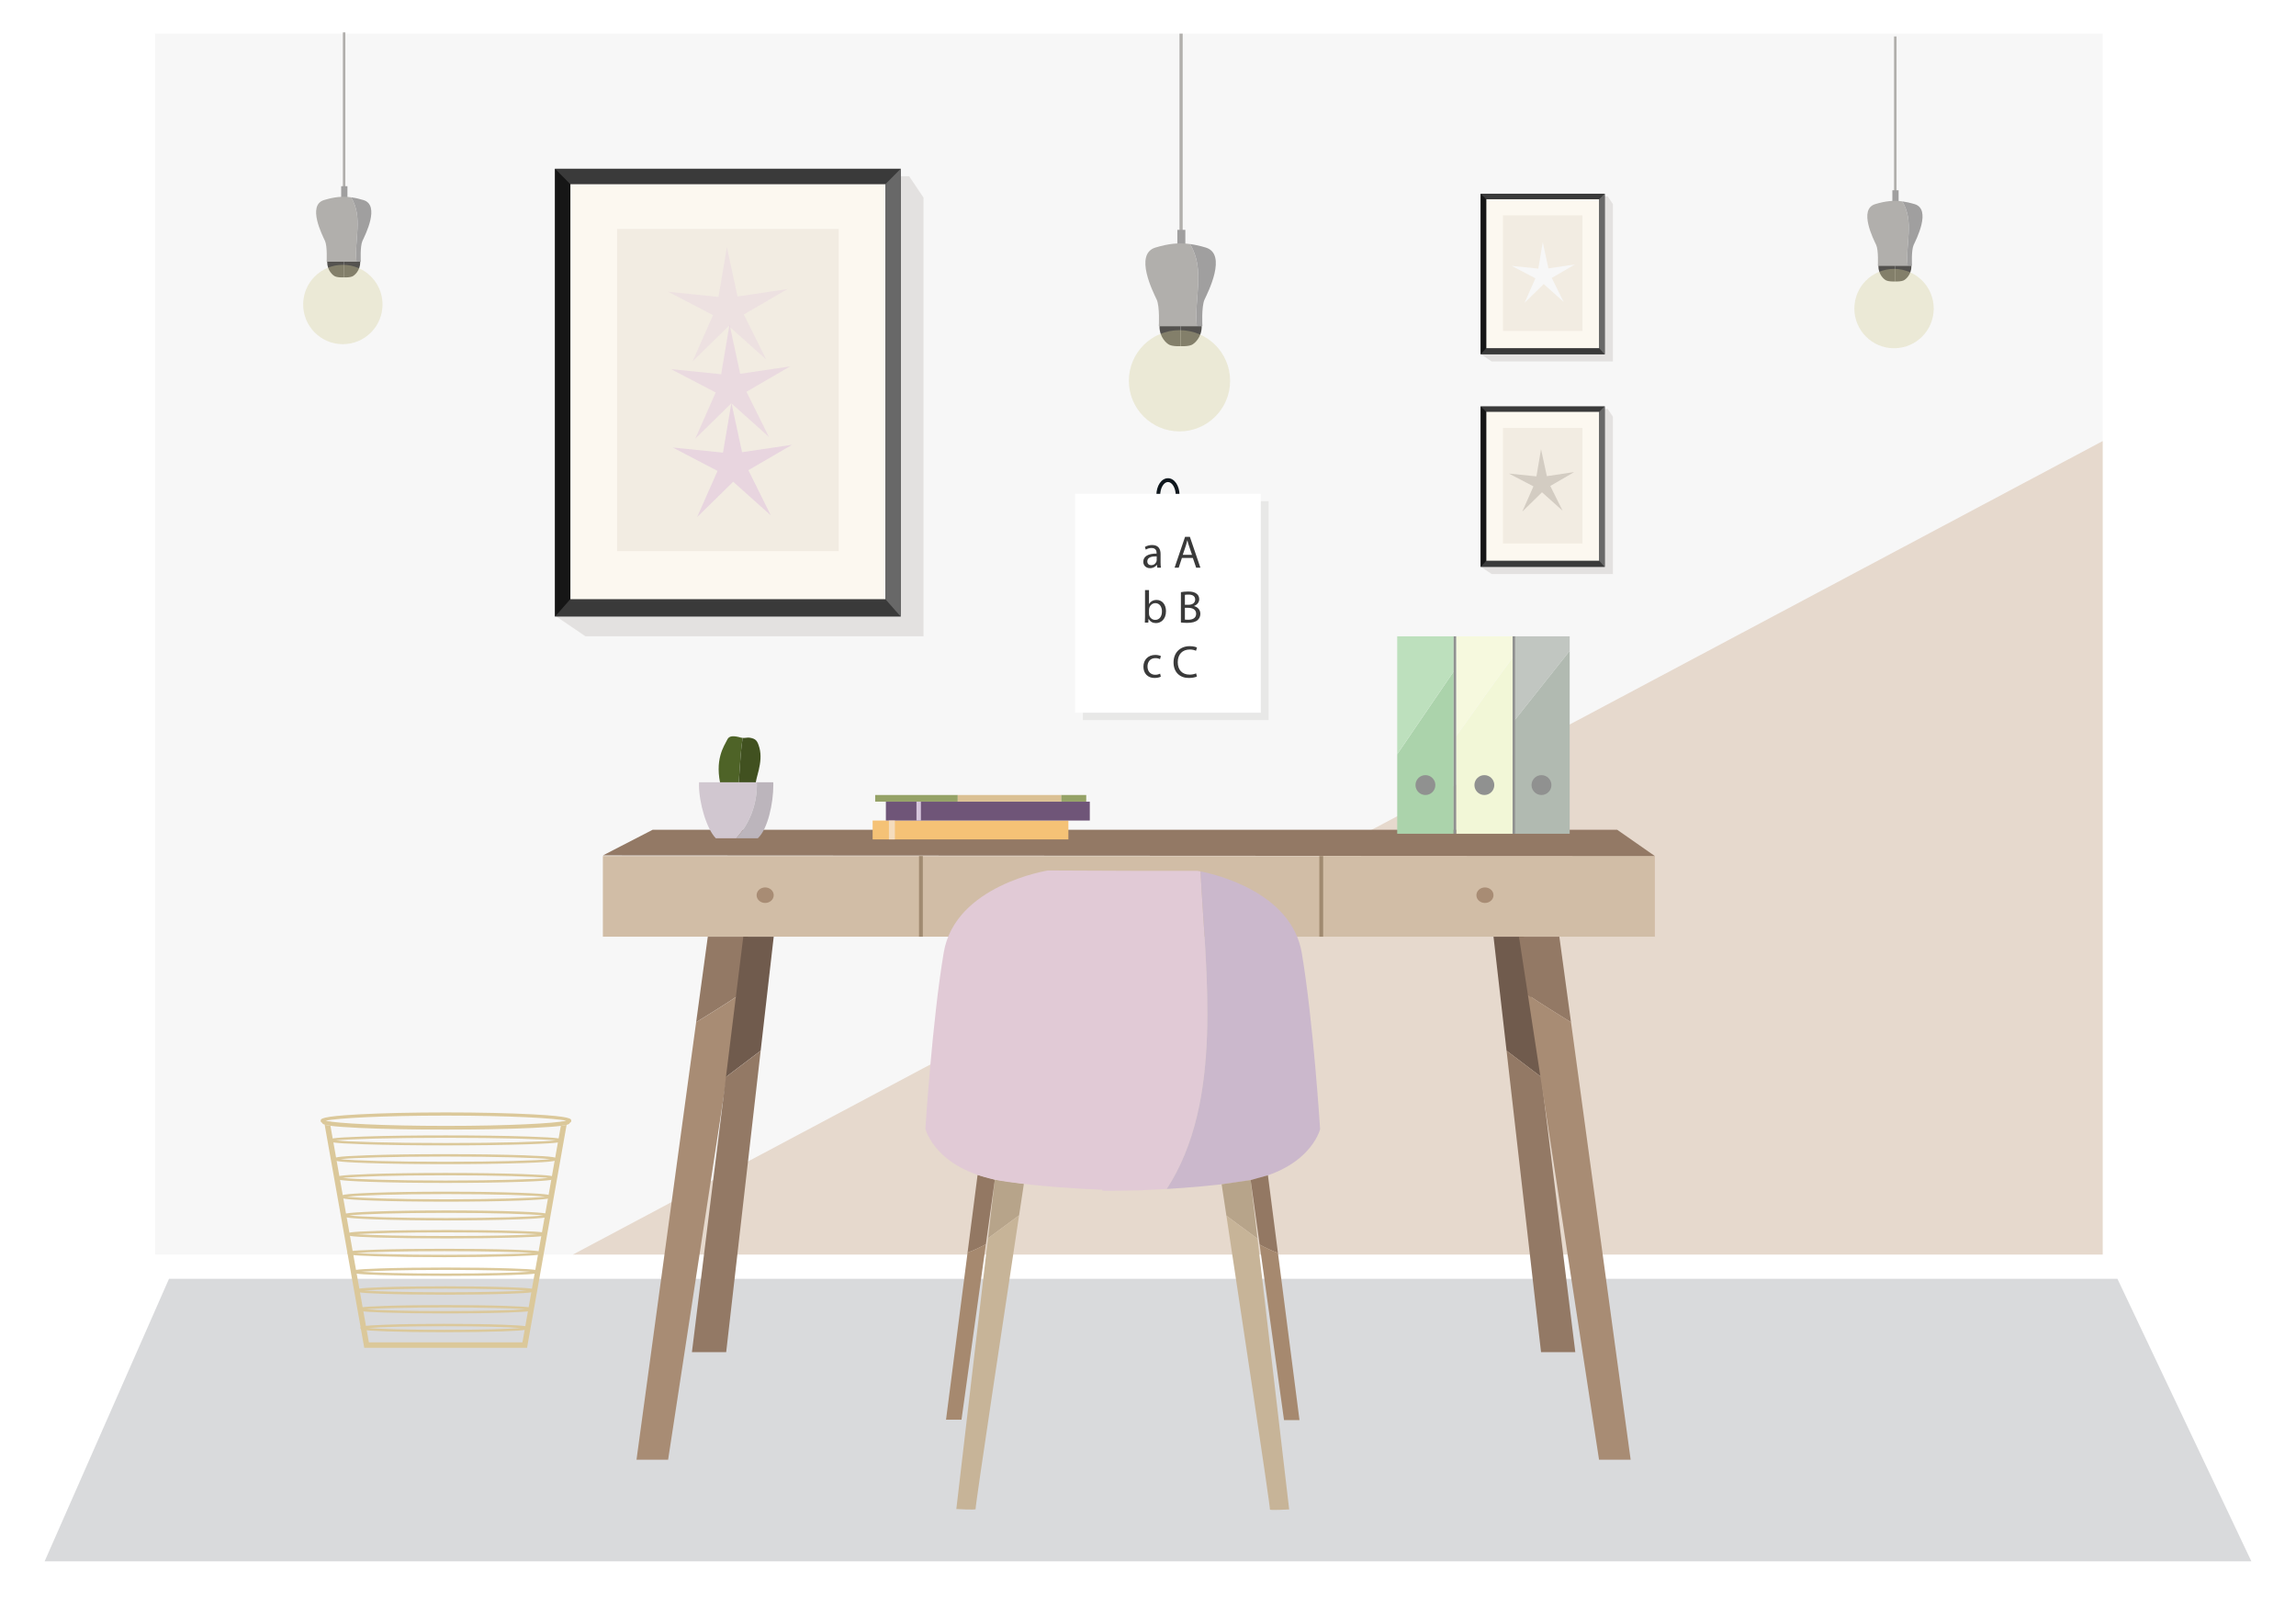 <?xml version="1.0" encoding="utf-8"?>
<!-- Generator: Adobe Illustrator 22.0.1, SVG Export Plug-In . SVG Version: 6.00 Build 0)  -->
<svg version="1.1" id="Layer_1" xmlns="http://www.w3.org/2000/svg" xmlns:xlink="http://www.w3.org/1999/xlink" x="0px" y="0px"
	 viewBox="0 0 720 503.999" enable-background="new 0 0 720 503.999" xml:space="preserve">
<symbol  id="New_Symbol" viewBox="-0.763 -0.763 1.526 1.525">
	<path fill="#FFFFFF" d="M0.763-0.001c0-0.421-0.342-0.762-0.763-0.762s-0.763,0.341-0.763,0.762S-0.421,0.763,0,0.763
		S0.763,0.42,0.763-0.001z"/>
</symbol>
<g>
	<rect x="0" y="0" fill="#FFFFFF" width="720" height="503.999"/>
</g>
<g>
	<polygon fill="#D9DADC" points="53,401.06 14,489.667 706,489.667 664,401.06 	"/>
</g>
<rect x="48.625" y="10.541" fill="#F7F7F7" width="610.75" height="382.917"/>
<polygon fill="#E6D9CD" points="659.375,138.333 659.375,138.333 179.667,393.457 659.375,393.457 "/>
<g>
	<g>
		<g>
			<g opacity="0.2">
				<g opacity="0.5">
					<g>
						<polygon fill="#352012" points="289.601,199.565 183.602,199.565 174.019,193.065 174.019,55.284 285.114,55.284 
							289.601,61.972 						"/>
					</g>
				</g>
			</g>
			<g>
				<g>
					<g>
						<g>
							<rect x="174.044" y="52.917" fill="#3A3A3A" width="108.414" height="140.459"/>
						</g>
					</g>
				</g>
				<g>
					<g>
						<g>
							<rect x="178.859" y="57.774" fill="#FCF8F0" width="98.781" height="130.143"/>
						</g>
					</g>
				</g>
			</g>
			<g>
				<g>
					<g>
						<polygon fill="#161616" points="178.859,187.916 174.044,193.376 174.044,52.917 178.859,57.774 						"/>
					</g>
				</g>
			</g>
			<g>
				<g>
					<polygon fill="#686868" points="277.642,187.916 282.457,193.376 282.457,52.918 277.642,57.774 					"/>
				</g>
			</g>
		</g>
		<g>
			<rect x="193.507" y="71.811" fill="#F2ECE2" width="69.493" height="101.039"/>
		</g>
	</g>
	<polygon opacity="0.32" fill="#E2C9DF" points="217.197,113.331 223.595,98.842 209.554,91.511 225.311,93.118 227.944,77.499 
		231.285,92.982 246.953,90.659 233.261,98.621 240.311,112.805 228.508,102.243 	"/>
	<polygon opacity="0.49" fill="#E2C9DF" points="218.029,137.58 224.426,123.09 210.385,115.759 226.143,117.366 228.776,101.747 
		232.117,117.23 247.785,114.908 234.092,122.87 241.143,137.053 229.339,126.491 	"/>
	<polygon opacity="0.67" fill="#E2C9DF" points="218.612,162.174 225.01,147.684 210.969,140.354 226.726,141.96 229.359,126.341 
		232.7,141.824 248.368,139.502 234.676,147.464 241.726,161.647 229.923,151.085 	"/>
</g>
<g>
	<g>
		<g>
			<g opacity="0.2">
				<g opacity="0.5">
					<g>
						<polygon fill="#352012" points="505.788,113.366 467.759,113.366 464.321,111.034 464.321,61.603 504.178,61.603 
							505.788,64.002 						"/>
					</g>
				</g>
			</g>
			<g>
				<g>
					<g>
						<g>
							<rect x="464.33" y="60.753" fill="#3A3A3A" width="38.895" height="50.392"/>
						</g>
					</g>
				</g>
				<g>
					<g>
						<g>
							<rect x="466.057" y="62.496" fill="#FCF8F0" width="35.439" height="46.691"/>
						</g>
					</g>
				</g>
			</g>
			<g>
				<g>
					<g>
						<polygon fill="#161616" points="466.057,109.187 464.33,111.145 464.33,60.753 466.057,62.496 						"/>
					</g>
				</g>
			</g>
			<g>
				<g>
					<polygon fill="#686868" points="501.497,109.187 503.225,111.145 503.225,60.754 501.497,62.496 					"/>
				</g>
			</g>
		</g>
		<g>
			<rect x="471.312" y="67.532" fill="#F2ECE2" width="24.932" height="36.249"/>
		</g>
	</g>
	<polygon fill="#F7F7F7" points="478.091,94.969 481.486,87.281 474.036,83.392 482.397,84.244 483.793,75.957 485.566,84.172 
		493.879,82.94 486.614,87.164 490.355,94.69 484.092,89.086 	"/>
</g>
<g>
	<g>
		<g opacity="0.2">
			<g opacity="0.5">
				<g>
					<polygon fill="#352012" points="505.788,180.037 467.759,180.037 464.321,177.705 464.321,128.274 504.178,128.274 
						505.788,130.674 					"/>
				</g>
			</g>
		</g>
		<g>
			<g>
				<g>
					<g>
						<rect x="464.33" y="127.425" fill="#3A3A3A" width="38.895" height="50.392"/>
					</g>
				</g>
			</g>
			<g>
				<g>
					<g>
						<rect x="466.057" y="129.167" fill="#FCF8F0" width="35.439" height="46.691"/>
					</g>
				</g>
			</g>
		</g>
		<g>
			<g>
				<g>
					<polygon fill="#161616" points="466.057,175.858 464.33,177.817 464.33,127.425 466.057,129.167 					"/>
				</g>
			</g>
		</g>
		<g>
			<g>
				<polygon fill="#686868" points="501.497,175.858 503.225,177.817 503.225,127.425 501.497,129.167 				"/>
			</g>
		</g>
	</g>
	<g>
		<rect x="471.312" y="134.203" fill="#F2ECE2" width="24.932" height="36.249"/>
	</g>
</g>
<polygon fill="#D3CCC2" points="477.374,160.455 480.871,152.535 473.196,148.528 481.81,149.406 483.249,140.868 485.075,149.332 
	493.64,148.062 486.155,152.414 490.009,160.167 483.557,154.394 "/>
<g>
	<rect x="593.95" y="11.429" fill="#B1AFAC" width="0.784" height="52.099"/>
	<rect x="593.427" y="59.674" fill="#A09F9F" width="1.96" height="3.854"/>
	<path fill="#B1AFAC" d="M596.548,63.16c-2.783-0.378-5.309-0.103-8.496,0.857c-5.373,1.619-0.49,11.104,0.294,12.802
		c0.784,1.698,0.523,6.532,0.523,6.532h5.356h4C597.483,76.404,600.363,69.536,596.548,63.16z"/>
	<path fill="#A09F9F" d="M600.397,64.017c-1.386-0.417-2.639-0.693-3.849-0.857c3.815,6.375,0.935,13.243,1.676,20.191h1.356
		c0,0-0.261-4.834,0.523-6.532C600.887,75.122,605.77,65.636,600.397,64.017z"/>
	<g>
		<path fill="#54524F" d="M594.224,83.352v4.924c1.081,0.031,2.027-0.037,2.683-0.306c0.691-0.283,2.534-1.837,2.506-4.618H594.224z
			"/>
		<path fill="#54524F" d="M594.224,83.352v4.924c-1.081,0.031-2.027-0.037-2.683-0.306c-0.691-0.283-2.534-1.837-2.506-4.618
			H594.224z"/>
	</g>
	<circle opacity="0.36" fill="#D6D09D" cx="593.95" cy="96.775" r="12.443"/>
</g>
<g>
	<rect x="107.513" y="10.152" fill="#B1AFAC" width="0.784" height="52.099"/>
	<rect x="106.991" y="58.397" fill="#A09F9F" width="1.96" height="3.854"/>
	<path fill="#B1AFAC" d="M110.111,61.883c-2.783-0.378-5.309-0.103-8.496,0.857c-5.373,1.619-0.49,11.104,0.294,12.802
		c0.784,1.698,0.523,6.532,0.523,6.532h5.356h4C111.047,75.126,113.927,68.258,110.111,61.883z"/>
	<path fill="#A09F9F" d="M113.961,62.74c-1.386-0.417-2.639-0.693-3.849-0.857c3.815,6.375,0.935,13.243,1.676,20.191h1.356
		c0,0-0.261-4.834,0.523-6.532C114.45,73.844,119.333,64.359,113.961,62.74z"/>
	<g>
		<path fill="#54524F" d="M107.788,82.075v4.924c1.081,0.031,2.027-0.037,2.683-0.306c0.691-0.283,2.534-1.837,2.506-4.618H107.788z
			"/>
		<path fill="#54524F" d="M107.788,82.075v4.924c-1.081,0.031-2.027-0.037-2.683-0.306c-0.691-0.283-2.534-1.837-2.506-4.618
			H107.788z"/>
	</g>
	<circle opacity="0.36" fill="#D6D09D" cx="107.513" cy="95.498" r="12.443"/>
</g>
<g>
	<rect x="369.875" y="10.541" fill="#B1AFAC" width="1" height="66.467"/>
	<rect x="369.208" y="72.091" fill="#A09F9F" width="2.5" height="4.917"/>
	<path fill="#B1AFAC" d="M373.19,76.539c-3.55-0.483-6.774-0.131-10.839,1.093c-6.855,2.065-0.625,14.167,0.375,16.333
		s0.667,8.333,0.667,8.333h6.833h5.103C374.383,93.435,378.057,84.673,373.19,76.539z"/>
	<path fill="#A09F9F" d="M378.1,77.633c-1.768-0.533-3.367-0.884-4.911-1.093c4.868,8.134,1.193,16.896,2.138,25.76h1.731
		c0,0-0.333-6.167,0.667-8.333S384.955,79.698,378.1,77.633z"/>
	<g>
		<path fill="#54524F" d="M370.225,102.299v6.282c1.379,0.039,2.585-0.048,3.423-0.39c0.881-0.36,3.233-2.343,3.198-5.892H370.225z"
			/>
		<path fill="#54524F" d="M370.225,102.299v6.282c-1.379,0.039-2.585-0.048-3.423-0.39c-0.881-0.36-3.233-2.343-3.198-5.892H370.225
			z"/>
	</g>
	<circle opacity="0.36" fill="#D6D09D" cx="369.875" cy="119.424" r="15.875"/>
</g>
<g>
	<g>
		<rect x="189.053" y="268.479" fill="#D1BDA6" width="329.894" height="25.294"/>
		<rect x="288.19" y="268.479" fill="#A08A70" width="1.195" height="25.294"/>
		<rect x="413.728" y="268.479" fill="#A08A70" width="1.195" height="25.294"/>
		<g>
			<path fill="#937965" d="M234.614,293.773h-12.656l-3.657,26.832c4.543-2.837,9.125-5.64,13.524-8.607L234.614,293.773z"/>
			<path fill="#A88C74" d="M218.301,320.605L199.6,457.803h9.914l22.312-145.805C227.425,314.966,222.844,317.768,218.301,320.605z"
				/>
		</g>
		<g>
			<path fill="#705B4D" d="M242.629,293.773h-9.539l-5.44,43.99c3.63-2.748,7.259-5.496,10.889-8.244L242.629,293.773z"/>
			<path fill="#937965" d="M227.651,337.764l-10.673,86.314h10.745l10.817-94.557C234.91,332.268,231.281,335.016,227.651,337.764z"
				/>
		</g>
		<g>
			<path fill="#705B4D" d="M468.347,293.773h9.539l5.44,43.99c-3.63-2.748-7.259-5.496-10.889-8.244L468.347,293.773z"/>
			<path fill="#937965" d="M483.326,337.764l10.673,86.314h-10.745l-10.817-94.557C476.066,332.268,479.696,335.016,483.326,337.764
				z"/>
		</g>
		<g>
			<path fill="#937965" d="M476.339,293.773h12.656l3.657,26.832c-4.543-2.837-9.125-5.64-13.524-8.607L476.339,293.773z"/>
			<path fill="#A88C74" d="M492.653,320.605l18.701,137.198h-9.914l-22.312-145.805
				C483.528,314.966,488.109,317.768,492.653,320.605z"/>
		</g>
		<polygon fill="#937965" points="518.947,268.479 189.053,268.288 204.662,260.239 507.135,260.239 		"/>
	</g>
	<ellipse fill="#A88C74" cx="239.948" cy="280.758" rx="2.681" ry="2.436"/>
	<ellipse fill="#A88C74" cx="352.914" cy="280.758" rx="2.681" ry="2.436"/>
	<ellipse fill="#A88C74" cx="465.666" cy="280.758" rx="2.681" ry="2.436"/>
</g>
<g>
	<g>
		<path fill="#B7A48A" d="M321.074,371.295l-9.096-1.322l-2.15,18.385l9.751-7.202C320.5,375.071,321.074,371.295,321.074,371.295z"
			/>
		<path fill="#C7B498" d="M319.579,381.156l-9.751,7.202l-9.931,84.914c0,0,6.331,0.379,6.04,0
			C305.703,472.967,315.714,406.675,319.579,381.156z"/>
		<path fill="#937863" d="M311.978,369.974l-5.42-1.493l-3.141,24.373c1.999-0.729,3.872-1.629,5.747-2.634L311.978,369.974z"/>
		<path fill="#A6896F" d="M303.417,392.853l-6.754,52.404h4.851l7.65-55.038C307.289,391.224,305.416,392.124,303.417,392.853z"/>
	</g>
	<g>
		<path fill="#E1CAD6" d="M376.469,273.295c-0.598-0.119-0.948-0.175-0.948-0.175h-18.845L328.645,273
			c0,0-29.107,4.543-32.701,25.744c-3.593,21.201-5.75,55.274-5.75,55.274s3.234,13.629,25.873,16.658
			c11.292,1.511,21.868,2.173,29.633,2.459l-0.006,0.312c0,0,3.866,0.073,10.131-0.106c1.704,0.003,2.644-0.015,2.644-0.015
			l-0.001-0.071c2.243-0.082,4.743-0.202,7.405-0.358C383.776,345.346,378.104,305.512,376.469,273.295z"/>
		<path fill="#CBB8CC" d="M408.222,298.864c-3.209-18.935-26.753-24.578-31.753-25.569c1.636,32.217,7.308,72.051-10.595,99.601
			c6.552-0.386,14.196-1.026,22.224-2.1c22.639-3.029,25.873-16.658,25.873-16.658S411.815,320.065,408.222,298.864z"/>
		<path fill="#B7A48A" d="M383.092,371.416l9.096-1.322l2.15,18.385l-9.751-7.202C383.666,375.192,383.092,371.416,383.092,371.416z
			"/>
		<path fill="#C7B498" d="M384.587,381.276l9.751,7.202l9.931,84.914c0,0-6.331,0.379-6.04,0
			C398.463,473.087,388.452,406.796,384.587,381.276z"/>
		<path fill="#937863" d="M392.188,370.094l5.42-1.493l3.141,24.373c-1.999-0.729-3.872-1.629-5.747-2.634L392.188,370.094z"/>
		<path fill="#A6896F" d="M400.75,392.974l6.754,52.404h-4.851l-7.65-55.038C396.877,391.344,398.75,392.245,400.75,392.974z"/>
	</g>
</g>
<g>
	<g>
		<g>
			<path fill="none" d="M139.849,354.274c-10.253,0-19.893-0.186-27.145-0.525c-4.618-0.215-7.4-0.441-9.082-0.671l12.049,67.913
				h48.157l12.043-67.884c-1.699,0.218-4.441,0.435-8.876,0.642C159.744,354.088,150.104,354.274,139.849,354.274z"/>
		</g>
	</g>
	<g>
		<path fill="none" d="M113.419,352.917c6.679,0.298,15.833,0.5,26.431,0.5c10.6,0,19.754-0.202,26.433-0.5"/>
	</g>
	<g>
		<g>
			<path fill="#DBC89A" d="M163.829,420.991h-48.157l-12.049-67.913c-0.862-0.116-1.437-0.233-1.816-0.352l12.42,69.991h51.048
				l12.408-69.93c-0.406,0.105-0.986,0.212-1.811,0.319L163.829,420.991z"/>
		</g>
	</g>
	<g>
		<g>
			<path fill="#DBC89A" d="M178.602,351.818h-3.096c0.684,0.076,1.23,0.156,1.63,0.237c-1.57,0.311-5.382,0.619-10.855,0.861
				c-6.679,0.298-15.833,0.5-26.433,0.5c-10.598,0-19.752-0.202-26.431-0.5c-5.472-0.242-9.283-0.55-10.854-0.861
				c0.399-0.081,0.945-0.161,1.629-0.237h-3.088c-0.035,0.079-0.044,0.159-0.044,0.237c0,0.215,0.003,0.441,0.744,0.671
				c0.38,0.118,0.954,0.235,1.816,0.352c1.682,0.229,4.464,0.456,9.082,0.671c7.252,0.339,16.892,0.525,27.145,0.525
				c10.255,0,19.894-0.186,27.146-0.525c4.435-0.207,7.177-0.424,8.876-0.642c0.824-0.108,1.404-0.214,1.811-0.319
				c0.956-0.251,0.957-0.499,0.957-0.732C178.639,351.977,178.638,351.897,178.602,351.818z"/>
		</g>
	</g>
	<g>
		<path fill="#DBC89A" d="M139.799,359.229c-9.671,0-18.76-0.124-25.593-0.35c-10.958-0.361-10.958-0.739-10.958-1.219
			c0-0.479,0-0.858,10.958-1.219c6.837-0.226,15.926-0.35,25.593-0.35c9.667,0,18.757,0.124,25.593,0.35
			c10.959,0.361,10.959,0.74,10.959,1.219c0,0.479,0,0.857-10.959,1.219C158.56,359.105,149.47,359.229,139.799,359.229z
			 M105.38,357.661c4.256,0.43,16.915,0.818,34.419,0.818c17.504,0,30.163-0.389,34.419-0.818
			c-4.256-0.43-16.915-0.818-34.419-0.818S109.636,357.231,105.38,357.661z"/>
	</g>
	<g>
		<path fill="#DBC89A" d="M139.657,365.114c-9.238,0-17.924-0.124-24.46-0.351c-10.489-0.362-10.489-0.74-10.489-1.219
			c0-0.479,0-0.857,10.489-1.219c6.534-0.226,15.221-0.35,24.46-0.35c9.239,0,17.926,0.124,24.46,0.35
			c10.489,0.362,10.489,0.74,10.489,1.219c0,0.478,0,0.856-10.489,1.219C157.582,364.99,148.895,365.114,139.657,365.114z
			 M106.761,363.545c4.056,0.43,16.164,0.819,32.896,0.819s28.84-0.39,32.896-0.819c-4.056-0.429-16.165-0.818-32.896-0.818
			C122.926,362.726,110.818,363.116,106.761,363.545z"/>
	</g>
	<g>
		<path fill="#DBC89A" d="M139.693,370.999c-9.044,0-17.548-0.124-23.946-0.351c-10.276-0.362-10.276-0.74-10.276-1.219
			c0-0.479,0-0.856,10.276-1.219c6.397-0.226,14.901-0.35,23.946-0.35c9.045,0,17.55,0.124,23.947,0.35
			c10.275,0.362,10.275,0.74,10.275,1.219c0,0.478,0,0.857-10.275,1.219C157.241,370.875,148.736,370.999,139.693,370.999z
			 M107.487,369.429c3.965,0.43,15.824,0.819,32.206,0.819c16.382,0,28.241-0.39,32.205-0.819
			c-3.965-0.429-15.824-0.818-32.205-0.818C123.312,368.611,111.453,369.001,107.487,369.429z"/>
	</g>
	<g>
		<path fill="#DBC89A" d="M139.902,376.882c-8.719,0-16.917-0.124-23.086-0.35c-9.918-0.362-9.918-0.76-9.918-1.219
			c0-0.459,0-0.855,9.918-1.219c6.167-0.226,14.366-0.35,23.086-0.35c8.72,0,16.919,0.124,23.086,0.35
			c9.918,0.363,9.918,0.76,9.918,1.219c0,0.459,0,0.857-9.918,1.219C156.819,376.758,148.621,376.882,139.902,376.882z
			 M108.855,375.313c3.812,0.429,15.253,0.819,31.048,0.819c15.795,0,27.236-0.391,31.048-0.819
			c-3.812-0.429-15.252-0.818-31.048-0.818S112.666,374.884,108.855,375.313z"/>
	</g>
	<g>
		<path fill="#DBC89A" d="M139.902,382.767c-8.549,0-16.588-0.124-22.636-0.351c-9.731-0.363-9.731-0.76-9.731-1.219
			c0-0.459,0-0.855,9.731-1.219c6.047-0.226,14.086-0.35,22.636-0.35c8.55,0,16.589,0.124,22.636,0.35
			c9.732,0.363,9.732,0.76,9.732,1.219c0,0.459,0,0.855-9.732,1.219C156.49,382.643,148.451,382.767,139.902,382.767z
			 M109.46,381.198c3.732,0.429,14.954,0.819,30.442,0.819c15.489,0,26.711-0.391,30.443-0.819
			c-3.732-0.429-14.955-0.818-30.443-0.818C124.414,380.38,113.192,380.769,109.46,381.198z"/>
	</g>
	<g>
		<path fill="#DBC89A" d="M139.851,354.111c-10.37,0-20.121-0.22-27.455-0.62c-11.833-0.645-11.833-1.393-11.833-1.994
			c0-0.601,0-1.349,11.833-1.994c7.336-0.399,17.087-0.62,27.455-0.62s20.119,0.221,27.455,0.62
			c11.833,0.646,11.833,1.394,11.833,1.994c0,0.602,0,1.35-11.833,1.994C159.971,353.891,150.221,354.111,139.851,354.111z
			 M102.131,351.497c3.382,0.819,18.14,1.614,37.72,1.614s34.337-0.795,37.72-1.614c-3.383-0.819-18.141-1.614-37.72-1.614
			S105.514,350.677,102.131,351.497z"/>
	</g>
	<g>
		<path fill="#DBC89A" d="M140.162,388.4c-8.234,0-15.978-0.099-21.805-0.276c-9.391-0.288-9.391-0.571-9.391-1.042
			s0-0.754,9.391-1.041c5.825-0.179,13.568-0.276,21.805-0.276s15.98,0.098,21.805,0.276c9.391,0.287,9.391,0.57,9.391,1.041
			s0,0.754-9.391,1.042C156.14,388.301,148.396,388.4,140.162,388.4z M111.82,387.082c4.356,0.307,14.606,0.568,28.341,0.568
			c13.735,0,23.985-0.262,28.342-0.568c-4.356-0.306-14.606-0.567-28.342-0.567C126.426,386.514,116.176,386.776,111.82,387.082z"/>
	</g>
	<g>
		<path fill="#DBC89A" d="M139.369,394.285c-8.023,0-15.568-0.099-21.245-0.276c-9.158-0.288-9.158-0.572-9.158-1.042
			c0-0.47,0-0.754,9.158-1.041c5.675-0.179,13.22-0.276,21.245-0.276c8.025,0,15.57,0.098,21.246,0.276
			c9.159,0.287,9.159,0.571,9.159,1.041c0,0.47,0,0.754-9.159,1.042C154.937,394.186,147.392,394.285,139.369,394.285z
			 M111.756,392.966c4.24,0.307,14.231,0.568,27.614,0.568c13.383,0,23.374-0.262,27.615-0.568
			c-4.24-0.306-14.231-0.567-27.615-0.567C125.986,392.399,115.995,392.661,111.756,392.966z"/>
	</g>
	<g>
		<path fill="#DBC89A" d="M139.761,400.169c-7.689,0-14.921-0.099-20.362-0.276c-8.792-0.289-8.792-0.588-8.792-1.042
			c0-0.47,0-0.753,8.792-1.041c5.44-0.179,12.67-0.276,20.362-0.276c7.691,0,14.923,0.098,20.362,0.276
			c8.793,0.288,8.793,0.571,8.793,1.041c0,0.454,0,0.753-8.793,1.042C154.682,400.07,147.451,400.169,139.761,400.169z
			 M113.294,398.85c4.058,0.307,13.641,0.568,26.467,0.568c12.827,0,22.411-0.262,26.468-0.568
			c-4.057-0.306-13.64-0.567-26.468-0.567C126.934,398.283,117.351,398.545,113.294,398.85z"/>
	</g>
	<g>
		<path fill="#DBC89A" d="M139.653,406.053c-7.39,0-14.343-0.099-19.579-0.277c-8.467-0.289-8.467-0.588-8.467-1.041
			c0-0.454,0-0.754,8.467-1.042c5.229-0.179,12.182-0.276,19.579-0.276s14.349,0.098,19.578,0.276
			c8.467,0.288,8.467,0.588,8.467,1.042c0,0.453,0,0.752-8.467,1.041C153.996,405.955,147.043,406.053,139.653,406.053z
			 M114.201,404.735c3.894,0.306,13.116,0.568,25.452,0.568c12.336,0,21.558-0.263,25.452-0.568
			c-3.894-0.306-13.116-0.568-25.452-0.568C127.316,404.167,118.095,404.428,114.201,404.735z"/>
	</g>
	<g>
		<path fill="#DBC89A" d="M139.732,411.937c-7.237,0-14.043-0.099-19.164-0.276c-8.295-0.289-8.295-0.589-8.295-1.042
			s0-0.753,8.295-1.041c5.12-0.179,11.926-0.276,19.164-0.276c7.239,0,14.045,0.098,19.165,0.276
			c8.295,0.288,8.295,0.588,8.295,1.041s0,0.753-8.295,1.042C153.776,411.839,146.969,411.937,139.732,411.937z M114.821,410.619
			c3.809,0.306,12.838,0.568,24.911,0.568c12.074,0,21.103-0.263,24.913-0.568c-3.809-0.306-12.838-0.567-24.913-0.567
			C127.658,410.051,118.63,410.313,114.821,410.619z"/>
	</g>
	<g>
		<path fill="#DBC89A" d="M139.345,417.822c-6.928,0-13.444-0.099-18.347-0.276c-7.955-0.29-7.955-0.589-7.955-1.042
			c0-0.453,0-0.752,7.955-1.041c4.901-0.179,11.417-0.276,18.347-0.276c6.93,0,13.446,0.098,18.348,0.276
			c7.956,0.289,7.956,0.588,7.956,1.041c0,0.453,0,0.752-7.956,1.042C152.79,417.723,146.274,417.822,139.345,417.822z
			 M115.497,416.504c3.639,0.306,12.29,0.568,23.849,0.568c11.56,0,20.211-0.263,23.851-0.568
			c-3.64-0.305-12.291-0.567-23.851-0.567C127.787,415.936,119.136,416.199,115.497,416.504z"/>
	</g>
</g>
<g>
	<g>
		<g>
			<polygon fill="#C1C6C1" points="492.237,199.565 474.542,199.565 474.542,226.425 492.237,204.118 			"/>
			<path fill="#B1BAB1" d="M474.542,226.425v35.064h17.695v-57.372L474.542,226.425z M483.39,249.096
				c-1.543,0-2.794-1.251-2.794-2.794c0-1.543,1.251-2.794,2.794-2.794c1.543,0,2.794,1.251,2.794,2.794
				C486.184,247.845,484.933,249.096,483.39,249.096z"/>
		</g>
		<g>
			<path fill="#F2F7D7" d="M456.632,230.912v30.577h17.695v-55.221C468.206,214.483,462.514,222.698,456.632,230.912z
				 M465.48,249.096c-1.543,0-2.794-1.251-2.794-2.794c0-1.543,1.251-2.794,2.794-2.794c1.543,0,2.794,1.251,2.794,2.794
				C468.274,247.845,467.023,249.096,465.48,249.096z"/>
			<path fill="#F6F9DE" d="M474.327,199.565h-17.695v31.347c5.882-8.215,11.574-16.429,17.695-24.644V199.565z"/>
		</g>
		<g>
			<path fill="#ABD3AB" d="M438.149,236.559v24.931h17.695V210.61L438.149,236.559z M446.997,249.096
				c-1.543,0-2.794-1.251-2.794-2.794c0-1.543,1.251-2.794,2.794-2.794c1.543,0,2.794,1.251,2.794,2.794
				C449.791,247.845,448.54,249.096,446.997,249.096z"/>
			<polygon fill="#BDE0BD" points="455.845,199.565 438.149,199.565 438.149,236.559 455.845,210.61 			"/>
		</g>
		<g>
			<rect x="455.845" y="199.565" fill="#909190" width="0.787" height="61.924"/>
		</g>
		<g>
			<rect x="474.327" y="199.565" fill="#909190" width="0.787" height="61.924"/>
		</g>
	</g>
	<g>
		<circle fill="#909190" cx="446.997" cy="246.218" r="3.116"/>
	</g>
	<g>
		<circle fill="#909190" cx="465.48" cy="246.218" r="3.116"/>
	</g>
	<g>
		<circle fill="#909190" cx="483.39" cy="246.218" r="3.116"/>
	</g>
</g>
<g>
	<g>
		<path fill="#0F171D" d="M366.258,160.65c-2.035,0-3.631-2.343-3.631-5.335c0-2.991,1.596-5.335,3.631-5.335
			c2.037,0,3.632,2.344,3.632,5.335C369.89,158.307,368.295,160.65,366.258,160.65z M366.258,151.176
			c-1.32,0-2.436,1.896-2.436,4.14c0,2.244,1.115,4.14,2.436,4.14c1.321,0,2.437-1.896,2.437-4.14
			C368.694,153.072,367.579,151.176,366.258,151.176z"/>
	</g>
</g>
<g opacity="0.1">
	<rect x="339.586" y="157.202" fill="#605A55" width="58.218" height="68.65"/>
</g>
<g>
	<rect x="337.15" y="154.881" fill="#FFFFFF" width="58.218" height="68.65"/>
</g>
<g>
	<path fill="#3A3A3A" d="M362.912,178.034l-0.1-0.875h-0.043c-0.387,0.545-1.133,1.033-2.123,1.033c-1.407,0-2.124-0.99-2.124-1.994
		c0-1.679,1.492-2.597,4.175-2.582v-0.144c0-0.574-0.158-1.607-1.578-1.607c-0.646,0-1.32,0.201-1.808,0.516l-0.287-0.832
		c0.574-0.373,1.407-0.617,2.282-0.617c2.123,0,2.639,1.449,2.639,2.841v2.597c0,0.602,0.029,1.19,0.116,1.664H362.912z
		 M362.726,174.49c-1.377-0.029-2.942,0.215-2.942,1.564c0,0.818,0.546,1.206,1.191,1.206c0.904,0,1.478-0.574,1.679-1.162
		c0.043-0.129,0.072-0.273,0.072-0.402V174.49z"/>
	<path fill="#3A3A3A" d="M370.636,174.992l-1.005,3.041h-1.291l3.285-9.67h1.507l3.299,9.67h-1.334l-1.033-3.041H370.636z
		 M373.807,174.017l-0.947-2.784c-0.215-0.631-0.359-1.205-0.501-1.765h-0.029c-0.144,0.574-0.301,1.162-0.488,1.751l-0.946,2.798
		H373.807z"/>
	<path fill="#3A3A3A" d="M359.009,195.26c0.029-0.474,0.057-1.176,0.057-1.793v-8.393h1.248v4.362h0.029
		c0.445-0.775,1.248-1.277,2.367-1.277c1.722,0,2.942,1.435,2.928,3.543c0,2.482-1.564,3.716-3.113,3.716
		c-1.005,0-1.808-0.387-2.325-1.305h-0.043l-0.057,1.148H359.009z M360.315,192.477c0,0.158,0.029,0.315,0.057,0.459
		c0.244,0.875,0.977,1.478,1.895,1.478c1.319,0,2.109-1.076,2.109-2.669c0-1.391-0.717-2.582-2.067-2.582
		c-0.861,0-1.664,0.588-1.922,1.55c-0.029,0.143-0.072,0.315-0.072,0.516V192.477z"/>
	<path fill="#3A3A3A" d="M370.321,185.719c0.546-0.115,1.407-0.201,2.282-0.201c1.248,0,2.051,0.215,2.654,0.703
		c0.502,0.373,0.804,0.947,0.804,1.707c0,0.932-0.617,1.75-1.636,2.123v0.029c0.918,0.23,1.994,0.99,1.994,2.425
		c0,0.832-0.331,1.463-0.818,1.937c-0.675,0.617-1.765,0.904-3.343,0.904c-0.861,0-1.521-0.057-1.937-0.114V185.719z
		 M371.57,189.679h1.133c1.32,0,2.095-0.689,2.095-1.621c0-1.134-0.861-1.578-2.124-1.578c-0.574,0-0.903,0.043-1.104,0.086V189.679
		z M371.57,194.313c0.243,0.043,0.602,0.057,1.047,0.057c1.291,0,2.482-0.473,2.482-1.88c0-1.32-1.133-1.865-2.496-1.865h-1.033
		V194.313z"/>
	<path fill="#3A3A3A" d="M364.017,212.229c-0.331,0.172-1.062,0.402-1.994,0.402c-2.095,0-3.459-1.421-3.459-3.544
		c0-2.138,1.464-3.687,3.731-3.687c0.746,0,1.407,0.186,1.75,0.359l-0.286,0.975c-0.301-0.172-0.775-0.329-1.464-0.329
		c-1.592,0-2.454,1.176-2.454,2.625c0,1.607,1.033,2.597,2.411,2.597c0.717,0,1.192-0.187,1.55-0.345L364.017,212.229z"/>
	<path fill="#3A3A3A" d="M375.342,212.171c-0.459,0.229-1.377,0.459-2.554,0.459c-2.725,0-4.778-1.722-4.778-4.893
		c0-3.027,2.053-5.079,5.05-5.079c1.206,0,1.966,0.258,2.296,0.43l-0.301,1.019c-0.473-0.23-1.147-0.402-1.951-0.402
		c-2.266,0-3.773,1.449-3.773,3.988c0,2.367,1.363,3.888,3.716,3.888c0.761,0,1.535-0.158,2.037-0.402L375.342,212.171z"/>
</g>
<g>
	<path fill="#4E6327" d="M225.869,247.685c0.391,2.951,2.755,5.956,4.516,5.761c0.127-0.01,0.248-0.028,0.371-0.045
		c1.251-7.209,1.034-14.805,2.133-21.971c-0.176-0.014-0.352-0.043-0.527-0.092c-2.327-0.671-3.702-0.589-4.251,0.539
		c-1.024,2.099-4.252,6.434-1.926,15.171C226.186,247.047,226.064,247.282,225.869,247.685z"/>
	<path fill="#415120" d="M237.137,246.928c-0.02-0.321-0.059-0.609-0.121-0.904c-0.32-1.557,2.442-6.792,1.124-11.519
		c-0.644-2.308-1.159-2.83-3.132-3.159c-0.537-0.09-1.32,0.15-2.119,0.085c-1.099,7.166-0.882,14.762-2.133,21.971
		C233.847,252.92,235.502,249.989,237.137,246.928z"/>
	<path fill="#3C4009" d="M231.612,248.278c0.112,0.016,0.225-0.061,0.318-0.188c-0.185-0.012-0.371-0.027-0.555-0.041
		C231.425,248.177,231.507,248.264,231.612,248.278z"/>
	<path fill="#3C4009" d="M231.834,246.93c-0.211-0.025-0.432,0.254-0.494,0.626c-0.031,0.188-0.015,0.362,0.034,0.493
		c0.184,0.014,0.37,0.029,0.555,0.041c0.081-0.111,0.147-0.262,0.176-0.436C232.166,247.281,232.046,246.958,231.834,246.93z"/>
	<g>
		<path fill="#D1C7D0" d="M237.338,245.346h-18.116c-0.007,0.268-0.028,0.533-0.028,0.805c0,5.539,2.336,13.747,5.275,16.754h6.419
			c0.049,0,0,0,0,0C234.769,258.675,237.56,252.456,237.338,245.346z"/>
		<path fill="#BCB5BC" d="M242.509,246.151c0-0.272-0.02-0.537-0.027-0.805h-5.144c0.221,7.11-2.569,13.329-6.45,17.559h6.769
			C240.804,259.942,242.509,251.916,242.509,246.151z"/>
	</g>
</g>
<g>
	<rect x="273.646" y="257.345" fill="#F5C276" width="61.39" height="5.915"/>
	<rect x="277.803" y="251.43" fill="#6F5578" width="63.946" height="5.915"/>
	<rect x="274.445" y="249.334" fill="#95A267" width="25.898" height="2.079"/>
	<rect x="300.344" y="249.334" fill="#DBC194" width="32.454" height="2.079"/>
	<rect x="332.797" y="249.334" fill="#95A267" width="7.833" height="2.079"/>
</g>
<rect x="278.75" y="257.345" fill="#F4DCBD" width="1.875" height="5.915"/>
<rect x="287.394" y="251.413" fill="#D7C7DD" width="1.393" height="5.932"/>
</svg>

